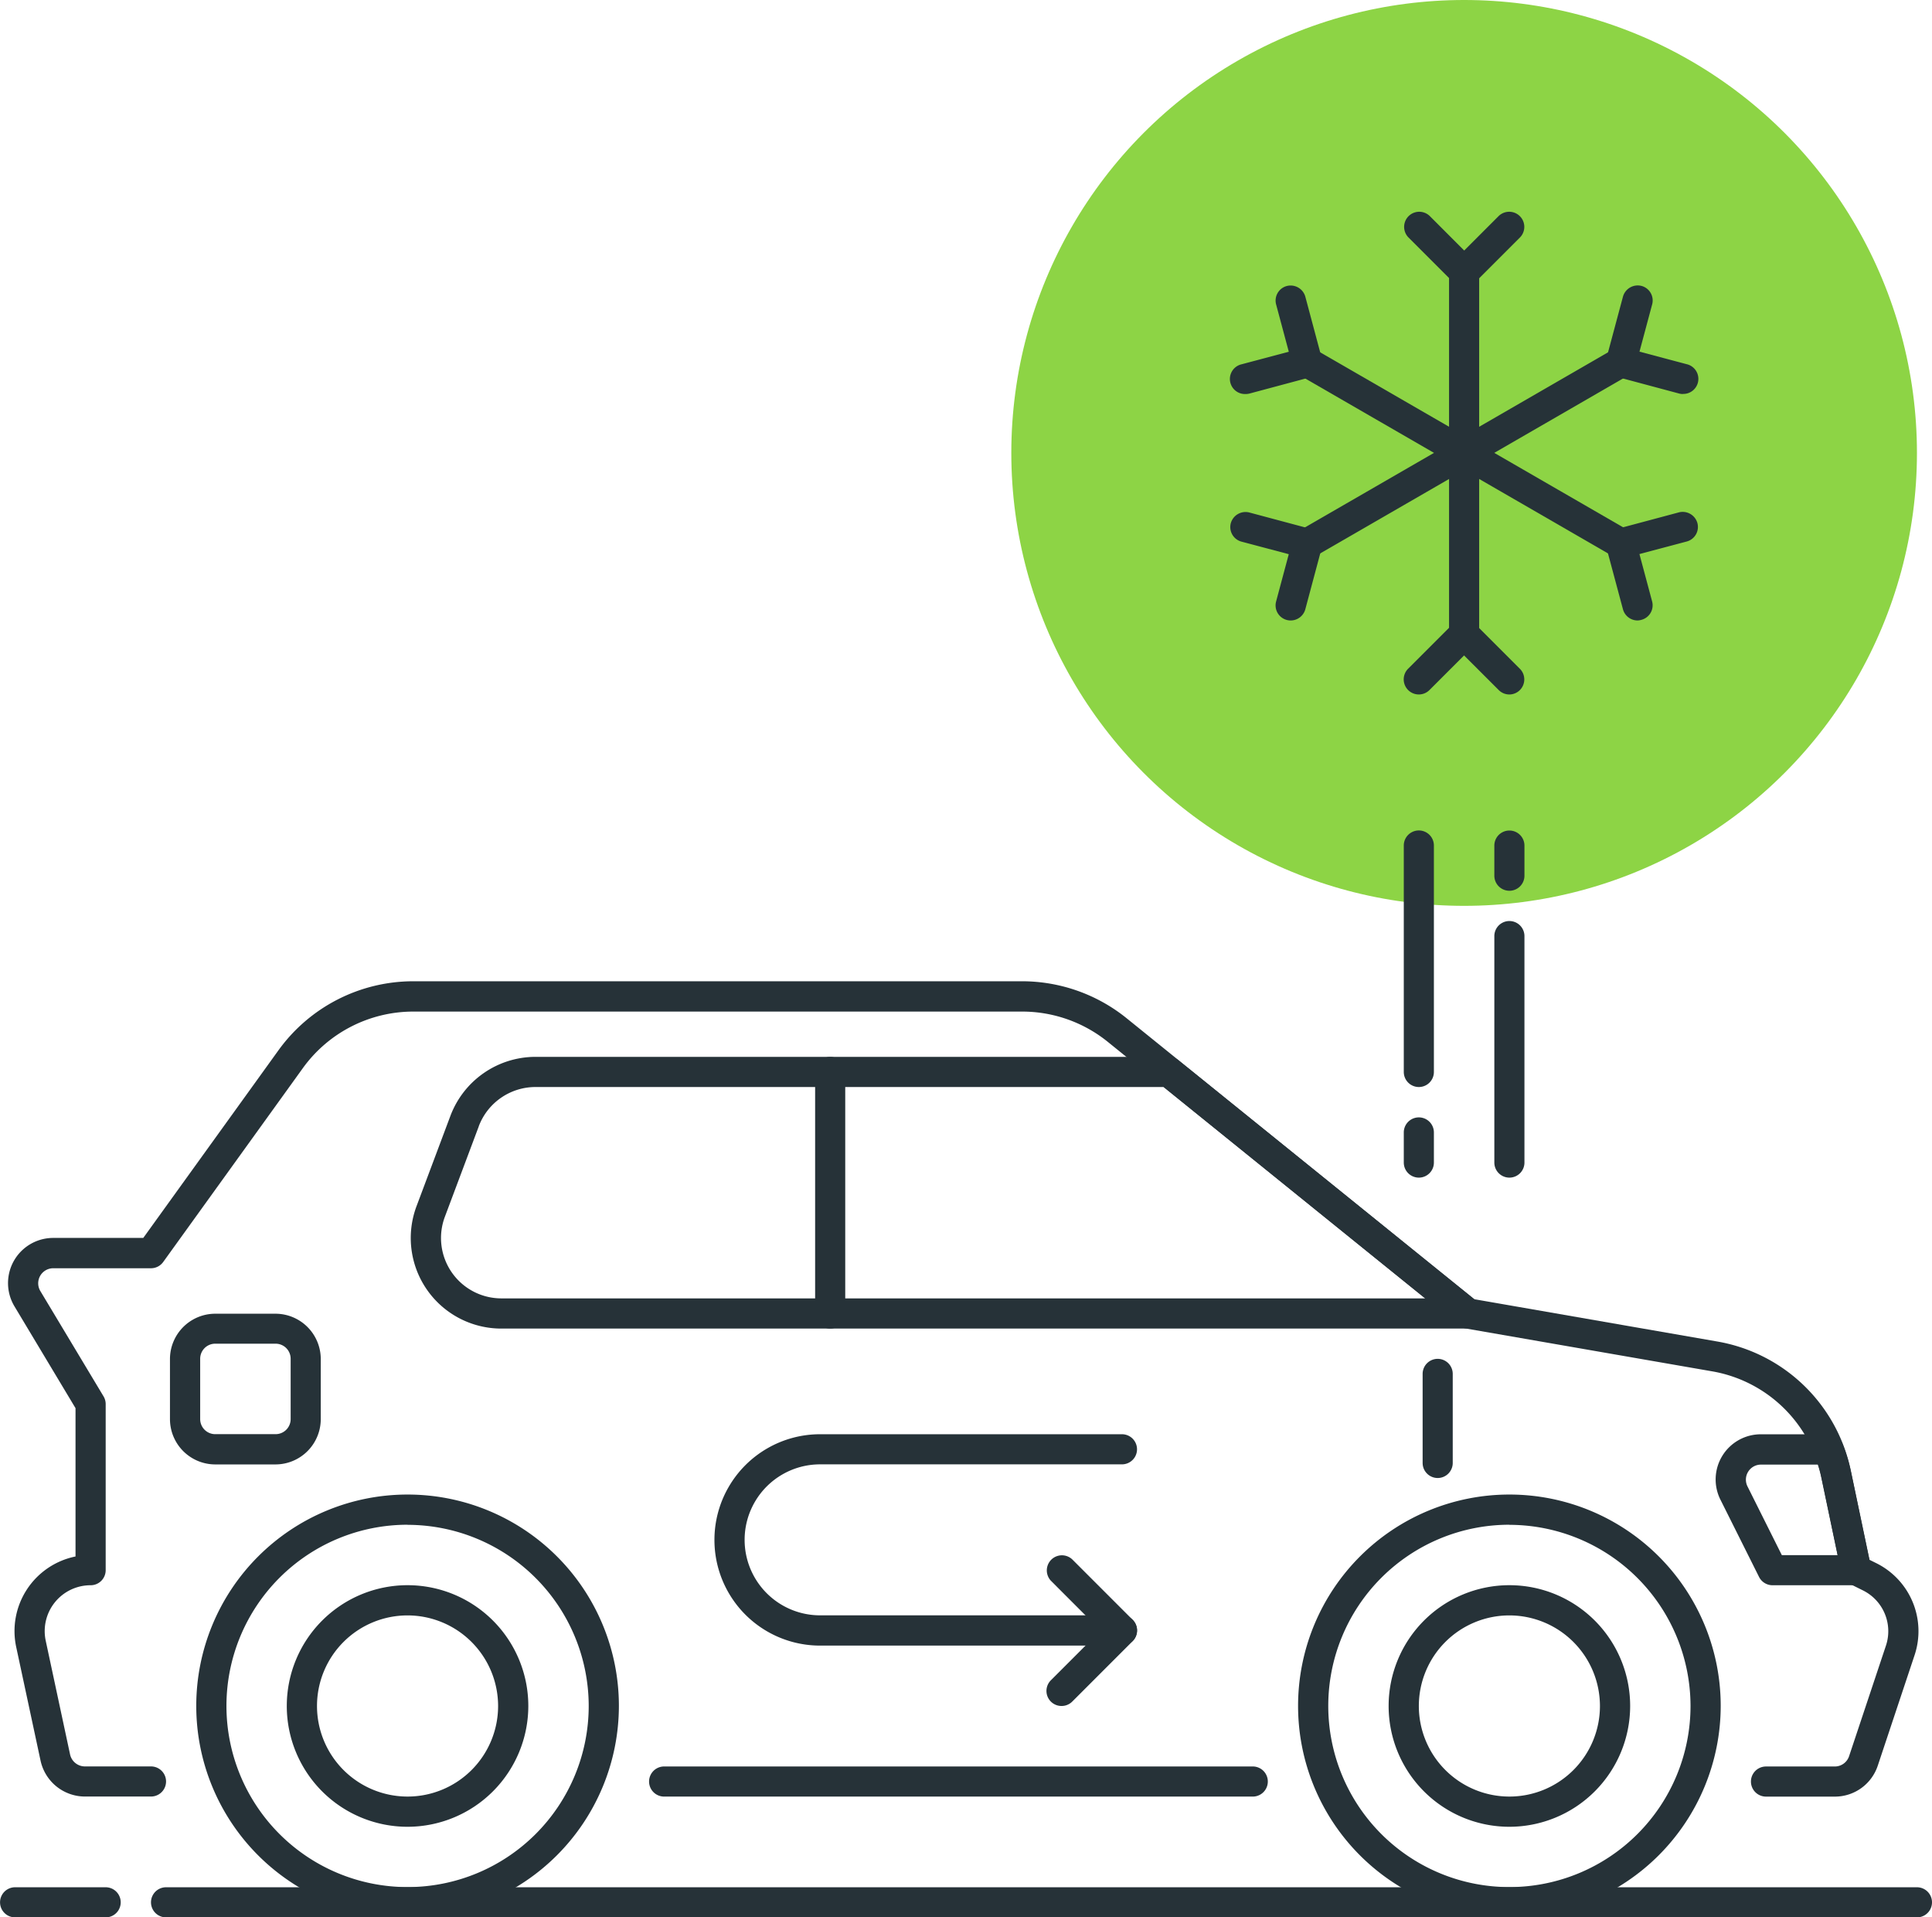 <svg xmlns="http://www.w3.org/2000/svg" width="77" height="76.399" viewBox="0 0 77 76.399"><circle cx="18.047" cy="18.047" r="18.047" fill="#8dd445" transform="translate(40.306)"/><path d="M4.211 76.399H.602a.6.6 0 110-1.2h3.609a.6.6 0 010 1.2zM76.399 76.399H6.618a.6.6 0 110-1.2H76.4a.6.6 0 010 1.2zM73.127 71.587h-2.743a.6.6 0 110-1.2h2.743a.6.6 0 00.569-.412l1.471-4.412a1.815 1.815 0 00-.908-2.187l-.546-.271a.6.6 0 01-.321-.416l-.8-3.827a5.382 5.382 0 00-4.37-4.223l-9.819-1.707a.587.587 0 01-.274-.125l-13.986-11.3a5.427 5.427 0 00-3.4-1.2H16.466a5.428 5.428 0 00-4.393 2.249l-5.568 7.728a.6.6 0 01-.488.25H2.126a.6.6 0 00-.516.912l2.517 4.193a.6.6 0 01.085.309v6.617a.6.6 0 01-.6.6 1.828 1.828 0 00-1.789 2.214l.97 4.53a.606.606 0 00.588.475h2.637a.6.6 0 110 1.2H3.381a1.813 1.813 0 01-1.764-1.427l-.971-4.53a3.032 3.032 0 012.364-3.608v-5.91L.58 52.058a1.8 1.8 0 011.547-2.732H5.71l5.389-7.478a6.629 6.629 0 015.368-2.749h24.271a6.637 6.637 0 014.158 1.469l13.864 11.2 9.665 1.682a6.579 6.579 0 015.342 5.16l.743 3.542.285.141a3.023 3.023 0 011.515 3.645l-1.47 4.412a1.8 1.8 0 01-1.713 1.237z" fill="#263238"/><path d="M49.929 71.586h-23.46a.6.6 0 110-1.2h23.46a.6.6 0 110 1.2zM60.157 76.395a8.422 8.422 0 118.422-8.422 8.433 8.433 0 01-8.422 8.422zm0-15.641a7.219 7.219 0 107.219 7.219 7.227 7.227 0 00-7.219-7.215z" fill="#263238"/><path d="M60.157 72.789a4.813 4.813 0 114.813-4.812 4.817 4.817 0 01-4.813 4.812zm0-8.422a3.609 3.609 0 103.609 3.609 3.613 3.613 0 00-3.609-3.609zM16.244 76.395a8.422 8.422 0 118.422-8.422 8.432 8.432 0 01-8.422 8.422zm0-15.641a7.219 7.219 0 107.219 7.219 7.226 7.226 0 00-7.219-7.215z" fill="#263238"/><path d="M16.243 72.789a4.813 4.813 0 114.813-4.812 4.817 4.817 0 01-4.813 4.812zm0-8.422a3.609 3.609 0 103.609 3.609 3.613 3.613 0 00-3.609-3.609zM58.505 52.938H19.981a3.609 3.609 0 01-3.38-4.877l1.354-3.609a3.627 3.627 0 013.38-2.341h25.251a.6.6 0 01.379.134l11.916 9.625a.6.6 0 01-.379 1.07zm-39.421-8.063l-1.354 3.609a2.406 2.406 0 002.253 3.251h36.818l-10.426-8.422h-25.04a2.417 2.417 0 00-2.253 1.562zM57.299 58.892a.6.6 0 01-.6-.6v-3.548a.6.6 0 111.2 0v3.548a.6.6 0 01-.6.6z" fill="#263238"/><path d="M33.087 52.938a.6.6 0 01-.6-.6v-9.625a.6.6 0 111.2 0v9.625a.6.6 0 01-.6.6zM10.984 58.351h-2.41a1.807 1.807 0 01-1.8-1.8v-2.405a1.807 1.807 0 011.8-1.8h2.41a1.807 1.807 0 011.8 1.8v2.405a1.807 1.807 0 01-1.8 1.8zM8.578 53.54a.6.6 0 00-.6.6v2.405a.6.6 0 00.6.6h2.406a.6.6 0 00.6-.6V54.14a.6.6 0 00-.6-.6zM73.98 63.165h-3.336a.6.6 0 01-.538-.333l-1.535-3.07a1.8 1.8 0 011.613-2.612h2.688a.6.6 0 01.559.379 6.637 6.637 0 01.333 1.084l.8 3.827a.6.6 0 01-.588.725zm-2.965-1.2h2.222l-.651-3.1a4.674 4.674 0 00-.137-.507h-2.264a.6.6 0 00-.538.87zM58.352 25.867a.6.6 0 01-.6-.6V10.83a.6.6 0 111.2 0v14.437a.6.6 0 01-.6.6z" fill="#263238"/><path d="M58.351 11.43a.6.6 0 01-.425-.177l-1.8-1.8a.602.602 0 01.851-.851l1.379 1.38 1.38-1.38a.602.602 0 01.851.851l-1.8 1.8a.6.6 0 01-.436.177zM60.156 27.672a.6.6 0 01-.425-.177l-1.38-1.379-1.379 1.379a.601.601 0 01-.851-.85l1.8-1.8a.6.6 0 01.851 0l1.8 1.8a.6.6 0 01-.426 1.027zM64.605 22.258a.6.6 0 01-.3-.082l-12.5-7.219a.6.6 0 11.6-1.041l12.5 7.219a.6.6 0 01-.3 1.123z" fill="#263238"/><path d="M49.636 15.7a.6.6 0 01-.155-1.184l1.884-.5-.505-1.884a.6.6 0 01.426-.736.609.609 0 01.738.426l.659 2.465a.6.6 0 01-.426.736l-2.465.66a.622.622 0 01-.156.017zM65.264 24.723a.605.605 0 01-.581-.446l-.661-2.465a.6.6 0 01.427-.738l2.465-.659a.61.61 0 01.736.426.6.6 0 01-.427.736l-1.883.5.505 1.885a.6.6 0 01-.427.736.621.621 0 01-.154.025zM52.101 22.257a.6.6 0 01-.3-1.122l12.5-7.219a.6.6 0 01.6 1.041l-12.5 7.219a.6.6 0 01-.3.081z" fill="#263238"/><path d="M67.069 15.7a.62.62 0 01-.154-.021l-2.465-.66a.6.6 0 01-.427-.736l.661-2.465a.611.611 0 01.736-.426.6.6 0 01.427.736l-.505 1.884 1.883.5a.6.6 0 01-.155 1.184zM51.44 24.723a.621.621 0 01-.155-.02.6.6 0 01-.426-.736l.505-1.885-1.884-.5a.6.6 0 01-.426-.736.61.61 0 01.736-.426l2.465.659a.6.6 0 01.426.738l-.659 2.465a.606.606 0 01-.582.441zM44.716 65.57H32.685a4.211 4.211 0 110-8.422h12.031a.6.6 0 110 1.2H32.685a3.008 3.008 0 000 6.016h12.031a.6.6 0 010 1.2z" fill="#263238"/><path d="M42.31 67.976a.6.6 0 01-.425-1.027l1.98-1.98-1.98-1.982a.602.602 0 01.851-.851l2.406 2.406a.6.6 0 010 .851l-2.406 2.406a.6.6 0 01-.426.177zM56.548 46.923a.6.6 0 01-.6-.6v-1.2a.6.6 0 011.2 0v1.2a.6.6 0 01-.6.6zM56.548 43.313a.6.6 0 01-.6-.6V33.69a.6.6 0 011.2 0v9.023a.6.6 0 01-.6.6zM60.157 35.493a.6.6 0 01-.6-.6v-1.2a.6.6 0 011.2 0v1.2a.6.6 0 01-.6.6zM60.157 46.923a.6.6 0 01-.6-.6v-9.024a.6.6 0 011.2 0v9.024a.6.6 0 01-.6.6z" fill="#263238"/></svg>